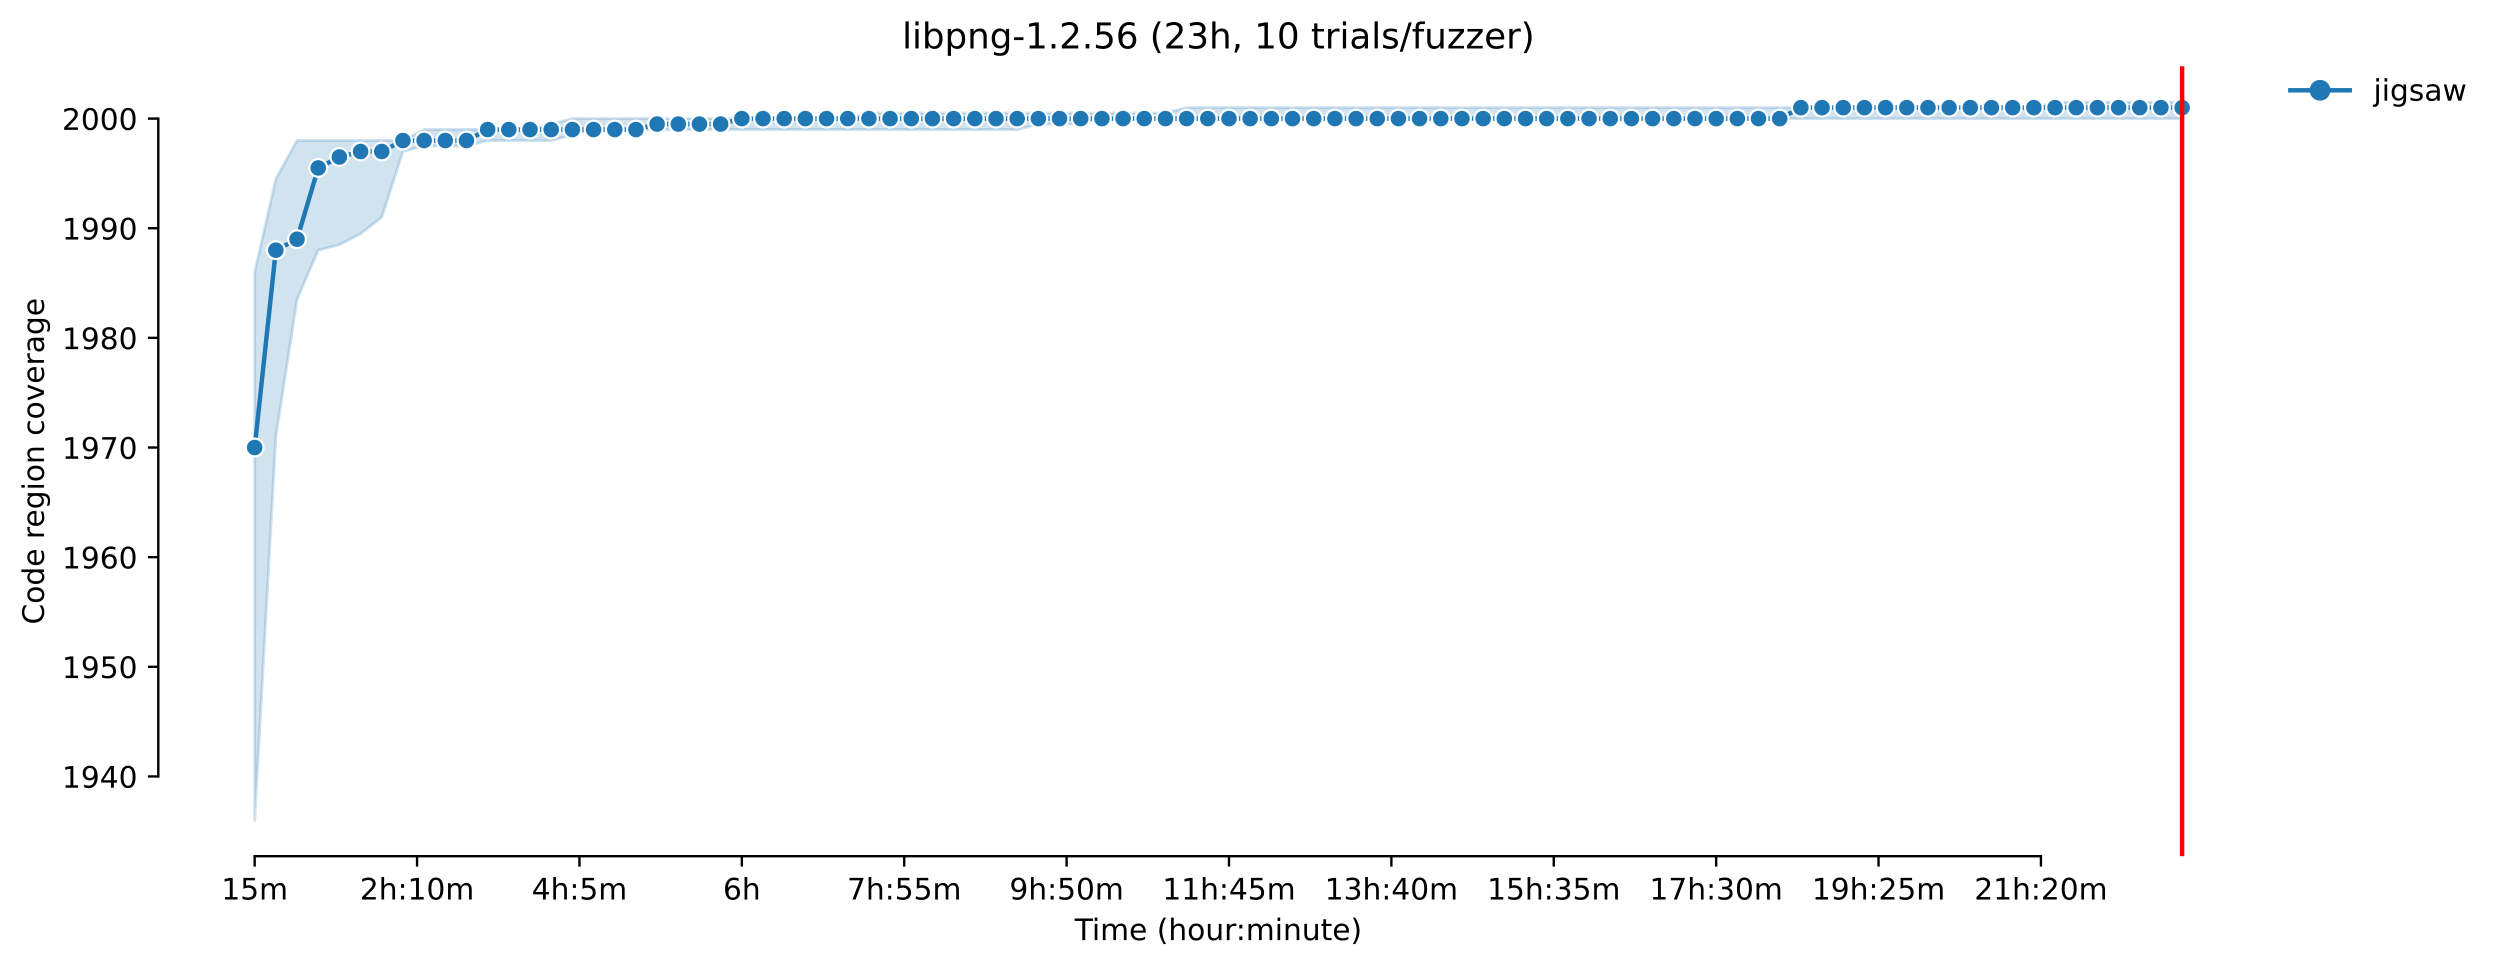 <?xml version="1.0" encoding="utf-8" standalone="no"?>
<!DOCTYPE svg PUBLIC "-//W3C//DTD SVG 1.1//EN"
  "http://www.w3.org/Graphics/SVG/1.1/DTD/svg11.dtd">
<!-- Created with matplotlib (https://matplotlib.org/) -->
<svg height="325.986pt" version="1.1" viewBox="0 0 842.188 325.986" width="842.188pt" xmlns="http://www.w3.org/2000/svg" xmlns:xlink="http://www.w3.org/1999/xlink">
 <defs>
  <style type="text/css">*{stroke-linecap:butt;stroke-linejoin:round;}</style>
 </defs>
 <g id="figure_1">
  <g id="patch_1">
   <path d="M 0 325.986 
L 842.188 325.986 
L 842.188 0 
L 0 0 
z
" style="fill:#ffffff;"/>
  </g>
  <g id="axes_1">
   <g id="patch_2">
    <path d="M 53.328 288.43 
L 767.568 288.43 
L 767.568 22.318 
L 53.328 22.318 
z
" style="fill:#ffffff;"/>
   </g>
   <g id="PolyCollection_1">
    <defs>
     <path d="M 85.794 -234.324 
L 85.794 -49.652 
L 92.929 -178.922 
L 100.064 -225.09 
L 107.199 -241.711 
L 114.335 -243.558 
L 121.47 -247.251 
L 128.605 -252.791 
L 135.74 -274.952 
L 142.876 -276.799 
L 150.011 -276.799 
L 157.146 -276.799 
L 164.281 -278.645 
L 171.417 -278.645 
L 178.552 -278.645 
L 185.687 -278.645 
L 192.823 -280.492 
L 199.958 -282.339 
L 207.093 -282.339 
L 214.228 -282.339 
L 221.364 -282.339 
L 228.499 -282.339 
L 235.634 -282.339 
L 242.769 -282.339 
L 249.905 -282.339 
L 257.04 -282.339 
L 264.175 -282.339 
L 271.31 -282.339 
L 278.446 -282.339 
L 285.581 -282.339 
L 292.716 -282.339 
L 299.852 -282.339 
L 306.987 -282.339 
L 314.122 -282.339 
L 321.257 -282.339 
L 328.393 -282.339 
L 335.528 -282.339 
L 342.663 -282.339 
L 349.798 -284.185 
L 356.934 -284.185 
L 364.069 -284.185 
L 371.204 -286.032 
L 378.339 -286.032 
L 385.475 -286.032 
L 392.61 -286.032 
L 399.745 -286.032 
L 406.88 -286.032 
L 414.016 -286.032 
L 421.151 -286.032 
L 428.286 -286.032 
L 435.422 -286.032 
L 442.557 -286.032 
L 449.692 -286.032 
L 456.827 -286.032 
L 463.963 -286.032 
L 471.098 -286.032 
L 478.233 -286.032 
L 485.368 -286.032 
L 492.504 -286.032 
L 499.639 -286.032 
L 506.774 -286.032 
L 513.909 -286.032 
L 521.045 -286.032 
L 528.18 -286.032 
L 535.315 -286.032 
L 542.451 -286.032 
L 549.586 -286.032 
L 556.721 -286.032 
L 563.856 -286.032 
L 570.992 -286.032 
L 578.127 -286.032 
L 585.262 -286.032 
L 592.397 -286.032 
L 599.533 -286.032 
L 606.668 -286.032 
L 613.803 -286.032 
L 620.938 -286.032 
L 628.074 -286.032 
L 635.209 -286.032 
L 642.344 -286.032 
L 649.479 -286.032 
L 656.615 -286.032 
L 663.75 -286.032 
L 670.885 -286.032 
L 678.021 -286.032 
L 685.156 -286.032 
L 692.291 -286.032 
L 699.426 -286.032 
L 706.562 -286.032 
L 713.697 -286.032 
L 720.832 -286.032 
L 727.967 -286.032 
L 735.103 -286.032 
L 735.103 -291.572 
L 735.103 -291.572 
L 727.967 -291.572 
L 720.832 -291.572 
L 713.697 -291.572 
L 706.562 -291.572 
L 699.426 -291.572 
L 692.291 -291.572 
L 685.156 -289.726 
L 678.021 -289.726 
L 670.885 -289.726 
L 663.75 -289.726 
L 656.615 -289.726 
L 649.479 -289.726 
L 642.344 -289.726 
L 635.209 -289.726 
L 628.074 -289.726 
L 620.938 -289.726 
L 613.803 -289.726 
L 606.668 -289.726 
L 599.533 -289.726 
L 592.397 -289.726 
L 585.262 -289.726 
L 578.127 -289.726 
L 570.992 -289.726 
L 563.856 -289.726 
L 556.721 -289.726 
L 549.586 -289.726 
L 542.451 -289.726 
L 535.315 -289.726 
L 528.18 -289.726 
L 521.045 -289.726 
L 513.909 -289.726 
L 506.774 -289.726 
L 499.639 -289.726 
L 492.504 -289.726 
L 485.368 -289.726 
L 478.233 -289.726 
L 471.098 -289.726 
L 463.963 -289.726 
L 456.827 -289.726 
L 449.692 -289.726 
L 442.557 -289.726 
L 435.422 -289.726 
L 428.286 -289.726 
L 421.151 -289.726 
L 414.016 -289.726 
L 406.88 -289.726 
L 399.745 -289.726 
L 392.61 -287.879 
L 385.475 -287.879 
L 378.339 -287.879 
L 371.204 -287.879 
L 364.069 -287.879 
L 356.934 -287.879 
L 349.798 -287.879 
L 342.663 -287.879 
L 335.528 -287.879 
L 328.393 -287.879 
L 321.257 -287.879 
L 314.122 -287.879 
L 306.987 -287.879 
L 299.852 -287.879 
L 292.716 -287.879 
L 285.581 -286.032 
L 278.446 -286.032 
L 271.31 -286.032 
L 264.175 -286.032 
L 257.04 -286.032 
L 249.905 -286.032 
L 242.769 -286.032 
L 235.634 -286.032 
L 228.499 -286.032 
L 221.364 -286.032 
L 214.228 -286.032 
L 207.093 -286.032 
L 199.958 -286.032 
L 192.823 -286.032 
L 185.687 -284.185 
L 178.552 -282.339 
L 171.417 -282.339 
L 164.281 -282.339 
L 157.146 -282.339 
L 150.011 -282.339 
L 142.876 -282.339 
L 135.74 -278.645 
L 128.605 -278.645 
L 121.47 -278.645 
L 114.335 -278.645 
L 107.199 -278.645 
L 100.064 -278.645 
L 92.929 -265.718 
L 85.794 -234.324 
z
" id="m8b7cb718db" style="stroke:#1f77b4;stroke-opacity:0.2;"/>
    </defs>
    <g clip-path="url(#pbbdcd85fae)">
     <use style="fill:#1f77b4;fill-opacity:0.2;stroke:#1f77b4;stroke-opacity:0.2;" x="0" xlink:href="#m8b7cb718db" y="325.986"/>
    </g>
   </g>
   <g id="matplotlib.axis_1">
    <g id="xtick_1">
     <g id="line2d_1">
      <defs>
       <path d="M 0 0 
L 0 3.5 
" id="mac176705e1" style="stroke:#000000;stroke-width:0.8;"/>
      </defs>
      <g>
       <use style="stroke:#000000;stroke-width:0.8;" x="85.794" xlink:href="#mac176705e1" y="288.43"/>
      </g>
     </g>
     <g id="text_1">
      <!-- 15m -->
      <g transform="translate(74.561 303.029)scale(0.1 -0.1)">
       <defs>
        <path d="M 12.406 8.297 
L 28.516 8.297 
L 28.516 63.922 
L 10.984 60.406 
L 10.984 69.391 
L 28.422 72.906 
L 38.281 72.906 
L 38.281 8.297 
L 54.391 8.297 
L 54.391 0 
L 12.406 0 
z
" id="DejaVuSans-49"/>
        <path d="M 10.797 72.906 
L 49.516 72.906 
L 49.516 64.594 
L 19.828 64.594 
L 19.828 46.734 
Q 21.969 47.469 24.109 47.828 
Q 26.266 48.188 28.422 48.188 
Q 40.625 48.188 47.75 41.5 
Q 54.891 34.812 54.891 23.391 
Q 54.891 11.625 47.562 5.094 
Q 40.234 -1.422 26.906 -1.422 
Q 22.312 -1.422 17.547 -0.641 
Q 12.797 0.141 7.719 1.703 
L 7.719 11.625 
Q 12.109 9.234 16.797 8.062 
Q 21.484 6.891 26.703 6.891 
Q 35.156 6.891 40.078 11.328 
Q 45.016 15.766 45.016 23.391 
Q 45.016 31 40.078 35.438 
Q 35.156 39.891 26.703 39.891 
Q 22.75 39.891 18.812 39.016 
Q 14.891 38.141 10.797 36.281 
z
" id="DejaVuSans-53"/>
        <path d="M 52 44.188 
Q 55.375 50.25 60.062 53.125 
Q 64.75 56 71.094 56 
Q 79.641 56 84.281 50.016 
Q 88.922 44.047 88.922 33.016 
L 88.922 0 
L 79.891 0 
L 79.891 32.719 
Q 79.891 40.578 77.094 44.375 
Q 74.312 48.188 68.609 48.188 
Q 61.625 48.188 57.562 43.547 
Q 53.516 38.922 53.516 30.906 
L 53.516 0 
L 44.484 0 
L 44.484 32.719 
Q 44.484 40.625 41.703 44.406 
Q 38.922 48.188 33.109 48.188 
Q 26.219 48.188 22.156 43.531 
Q 18.109 38.875 18.109 30.906 
L 18.109 0 
L 9.078 0 
L 9.078 54.688 
L 18.109 54.688 
L 18.109 46.188 
Q 21.188 51.219 25.484 53.609 
Q 29.781 56 35.688 56 
Q 41.656 56 45.828 52.969 
Q 50 49.953 52 44.188 
z
" id="DejaVuSans-109"/>
       </defs>
       <use xlink:href="#DejaVuSans-49"/>
       <use x="63.623" xlink:href="#DejaVuSans-53"/>
       <use x="127.246" xlink:href="#DejaVuSans-109"/>
      </g>
     </g>
    </g>
    <g id="xtick_2">
     <g id="line2d_2">
      <g>
       <use style="stroke:#000000;stroke-width:0.8;" x="140.497" xlink:href="#mac176705e1" y="288.43"/>
      </g>
     </g>
     <g id="text_2">
      <!-- 2h:10m -->
      <g transform="translate(121.23 303.029)scale(0.1 -0.1)">
       <defs>
        <path d="M 19.188 8.297 
L 53.609 8.297 
L 53.609 0 
L 7.328 0 
L 7.328 8.297 
Q 12.938 14.109 22.625 23.891 
Q 32.328 33.688 34.812 36.531 
Q 39.547 41.844 41.422 45.531 
Q 43.312 49.219 43.312 52.781 
Q 43.312 58.594 39.234 62.25 
Q 35.156 65.922 28.609 65.922 
Q 23.969 65.922 18.812 64.312 
Q 13.672 62.703 7.812 59.422 
L 7.812 69.391 
Q 13.766 71.781 18.938 73 
Q 24.125 74.219 28.422 74.219 
Q 39.75 74.219 46.484 68.547 
Q 53.219 62.891 53.219 53.422 
Q 53.219 48.922 51.531 44.891 
Q 49.859 40.875 45.406 35.406 
Q 44.188 33.984 37.641 27.219 
Q 31.109 20.453 19.188 8.297 
z
" id="DejaVuSans-50"/>
        <path d="M 54.891 33.016 
L 54.891 0 
L 45.906 0 
L 45.906 32.719 
Q 45.906 40.484 42.875 44.328 
Q 39.844 48.188 33.797 48.188 
Q 26.516 48.188 22.312 43.547 
Q 18.109 38.922 18.109 30.906 
L 18.109 0 
L 9.078 0 
L 9.078 75.984 
L 18.109 75.984 
L 18.109 46.188 
Q 21.344 51.125 25.703 53.562 
Q 30.078 56 35.797 56 
Q 45.219 56 50.047 50.172 
Q 54.891 44.344 54.891 33.016 
z
" id="DejaVuSans-104"/>
        <path d="M 11.719 12.406 
L 22.016 12.406 
L 22.016 0 
L 11.719 0 
z
M 11.719 51.703 
L 22.016 51.703 
L 22.016 39.312 
L 11.719 39.312 
z
" id="DejaVuSans-58"/>
        <path d="M 31.781 66.406 
Q 24.172 66.406 20.328 58.906 
Q 16.5 51.422 16.5 36.375 
Q 16.5 21.391 20.328 13.891 
Q 24.172 6.391 31.781 6.391 
Q 39.453 6.391 43.281 13.891 
Q 47.125 21.391 47.125 36.375 
Q 47.125 51.422 43.281 58.906 
Q 39.453 66.406 31.781 66.406 
z
M 31.781 74.219 
Q 44.047 74.219 50.516 64.516 
Q 56.984 54.828 56.984 36.375 
Q 56.984 17.969 50.516 8.266 
Q 44.047 -1.422 31.781 -1.422 
Q 19.531 -1.422 13.062 8.266 
Q 6.594 17.969 6.594 36.375 
Q 6.594 54.828 13.062 64.516 
Q 19.531 74.219 31.781 74.219 
z
" id="DejaVuSans-48"/>
       </defs>
       <use xlink:href="#DejaVuSans-50"/>
       <use x="63.623" xlink:href="#DejaVuSans-104"/>
       <use x="127.002" xlink:href="#DejaVuSans-58"/>
       <use x="160.693" xlink:href="#DejaVuSans-49"/>
       <use x="224.316" xlink:href="#DejaVuSans-48"/>
       <use x="287.939" xlink:href="#DejaVuSans-109"/>
      </g>
     </g>
    </g>
    <g id="xtick_3">
     <g id="line2d_3">
      <g>
       <use style="stroke:#000000;stroke-width:0.8;" x="195.201" xlink:href="#mac176705e1" y="288.43"/>
      </g>
     </g>
     <g id="text_3">
      <!-- 4h:5m -->
      <g transform="translate(179.115 303.029)scale(0.1 -0.1)">
       <defs>
        <path d="M 37.797 64.312 
L 12.891 25.391 
L 37.797 25.391 
z
M 35.203 72.906 
L 47.609 72.906 
L 47.609 25.391 
L 58.016 25.391 
L 58.016 17.188 
L 47.609 17.188 
L 47.609 0 
L 37.797 0 
L 37.797 17.188 
L 4.891 17.188 
L 4.891 26.703 
z
" id="DejaVuSans-52"/>
       </defs>
       <use xlink:href="#DejaVuSans-52"/>
       <use x="63.623" xlink:href="#DejaVuSans-104"/>
       <use x="127.002" xlink:href="#DejaVuSans-58"/>
       <use x="160.693" xlink:href="#DejaVuSans-53"/>
       <use x="224.316" xlink:href="#DejaVuSans-109"/>
      </g>
     </g>
    </g>
    <g id="xtick_4">
     <g id="line2d_4">
      <g>
       <use style="stroke:#000000;stroke-width:0.8;" x="249.905" xlink:href="#mac176705e1" y="288.43"/>
      </g>
     </g>
     <g id="text_4">
      <!-- 6h -->
      <g transform="translate(243.555 303.029)scale(0.1 -0.1)">
       <defs>
        <path d="M 33.016 40.375 
Q 26.375 40.375 22.484 35.828 
Q 18.609 31.297 18.609 23.391 
Q 18.609 15.531 22.484 10.953 
Q 26.375 6.391 33.016 6.391 
Q 39.656 6.391 43.531 10.953 
Q 47.406 15.531 47.406 23.391 
Q 47.406 31.297 43.531 35.828 
Q 39.656 40.375 33.016 40.375 
z
M 52.594 71.297 
L 52.594 62.312 
Q 48.875 64.062 45.094 64.984 
Q 41.312 65.922 37.594 65.922 
Q 27.828 65.922 22.672 59.328 
Q 17.531 52.734 16.797 39.406 
Q 19.672 43.656 24.016 45.922 
Q 28.375 48.188 33.594 48.188 
Q 44.578 48.188 50.953 41.516 
Q 57.328 34.859 57.328 23.391 
Q 57.328 12.156 50.688 5.359 
Q 44.047 -1.422 33.016 -1.422 
Q 20.359 -1.422 13.672 8.266 
Q 6.984 17.969 6.984 36.375 
Q 6.984 53.656 15.188 63.938 
Q 23.391 74.219 37.203 74.219 
Q 40.922 74.219 44.703 73.484 
Q 48.484 72.75 52.594 71.297 
z
" id="DejaVuSans-54"/>
       </defs>
       <use xlink:href="#DejaVuSans-54"/>
       <use x="63.623" xlink:href="#DejaVuSans-104"/>
      </g>
     </g>
    </g>
    <g id="xtick_5">
     <g id="line2d_5">
      <g>
       <use style="stroke:#000000;stroke-width:0.8;" x="304.608" xlink:href="#mac176705e1" y="288.43"/>
      </g>
     </g>
     <g id="text_5">
      <!-- 7h:55m -->
      <g transform="translate(285.341 303.029)scale(0.1 -0.1)">
       <defs>
        <path d="M 8.203 72.906 
L 55.078 72.906 
L 55.078 68.703 
L 28.609 0 
L 18.312 0 
L 43.219 64.594 
L 8.203 64.594 
z
" id="DejaVuSans-55"/>
       </defs>
       <use xlink:href="#DejaVuSans-55"/>
       <use x="63.623" xlink:href="#DejaVuSans-104"/>
       <use x="127.002" xlink:href="#DejaVuSans-58"/>
       <use x="160.693" xlink:href="#DejaVuSans-53"/>
       <use x="224.316" xlink:href="#DejaVuSans-53"/>
       <use x="287.939" xlink:href="#DejaVuSans-109"/>
      </g>
     </g>
    </g>
    <g id="xtick_6">
     <g id="line2d_6">
      <g>
       <use style="stroke:#000000;stroke-width:0.8;" x="359.312" xlink:href="#mac176705e1" y="288.43"/>
      </g>
     </g>
     <g id="text_6">
      <!-- 9h:50m -->
      <g transform="translate(340.045 303.029)scale(0.1 -0.1)">
       <defs>
        <path d="M 10.984 1.516 
L 10.984 10.5 
Q 14.703 8.734 18.5 7.812 
Q 22.312 6.891 25.984 6.891 
Q 35.75 6.891 40.891 13.453 
Q 46.047 20.016 46.781 33.406 
Q 43.953 29.203 39.594 26.953 
Q 35.25 24.703 29.984 24.703 
Q 19.047 24.703 12.672 31.312 
Q 6.297 37.938 6.297 49.422 
Q 6.297 60.641 12.938 67.422 
Q 19.578 74.219 30.609 74.219 
Q 43.266 74.219 49.922 64.516 
Q 56.594 54.828 56.594 36.375 
Q 56.594 19.141 48.406 8.859 
Q 40.234 -1.422 26.422 -1.422 
Q 22.703 -1.422 18.891 -0.688 
Q 15.094 0.047 10.984 1.516 
z
M 30.609 32.422 
Q 37.25 32.422 41.125 36.953 
Q 45.016 41.5 45.016 49.422 
Q 45.016 57.281 41.125 61.844 
Q 37.25 66.406 30.609 66.406 
Q 23.969 66.406 20.094 61.844 
Q 16.219 57.281 16.219 49.422 
Q 16.219 41.5 20.094 36.953 
Q 23.969 32.422 30.609 32.422 
z
" id="DejaVuSans-57"/>
       </defs>
       <use xlink:href="#DejaVuSans-57"/>
       <use x="63.623" xlink:href="#DejaVuSans-104"/>
       <use x="127.002" xlink:href="#DejaVuSans-58"/>
       <use x="160.693" xlink:href="#DejaVuSans-53"/>
       <use x="224.316" xlink:href="#DejaVuSans-48"/>
       <use x="287.939" xlink:href="#DejaVuSans-109"/>
      </g>
     </g>
    </g>
    <g id="xtick_7">
     <g id="line2d_7">
      <g>
       <use style="stroke:#000000;stroke-width:0.8;" x="414.016" xlink:href="#mac176705e1" y="288.43"/>
      </g>
     </g>
     <g id="text_7">
      <!-- 11h:45m -->
      <g transform="translate(391.567 303.029)scale(0.1 -0.1)">
       <use xlink:href="#DejaVuSans-49"/>
       <use x="63.623" xlink:href="#DejaVuSans-49"/>
       <use x="127.246" xlink:href="#DejaVuSans-104"/>
       <use x="190.625" xlink:href="#DejaVuSans-58"/>
       <use x="224.316" xlink:href="#DejaVuSans-52"/>
       <use x="287.939" xlink:href="#DejaVuSans-53"/>
       <use x="351.562" xlink:href="#DejaVuSans-109"/>
      </g>
     </g>
    </g>
    <g id="xtick_8">
     <g id="line2d_8">
      <g>
       <use style="stroke:#000000;stroke-width:0.8;" x="468.719" xlink:href="#mac176705e1" y="288.43"/>
      </g>
     </g>
     <g id="text_8">
      <!-- 13h:40m -->
      <g transform="translate(446.271 303.029)scale(0.1 -0.1)">
       <defs>
        <path d="M 40.578 39.312 
Q 47.656 37.797 51.625 33 
Q 55.609 28.219 55.609 21.188 
Q 55.609 10.406 48.188 4.484 
Q 40.766 -1.422 27.094 -1.422 
Q 22.516 -1.422 17.656 -0.516 
Q 12.797 0.391 7.625 2.203 
L 7.625 11.719 
Q 11.719 9.328 16.594 8.109 
Q 21.484 6.891 26.812 6.891 
Q 36.078 6.891 40.938 10.547 
Q 45.797 14.203 45.797 21.188 
Q 45.797 27.641 41.281 31.266 
Q 36.766 34.906 28.719 34.906 
L 20.219 34.906 
L 20.219 43.016 
L 29.109 43.016 
Q 36.375 43.016 40.234 45.922 
Q 44.094 48.828 44.094 54.297 
Q 44.094 59.906 40.109 62.906 
Q 36.141 65.922 28.719 65.922 
Q 24.656 65.922 20.016 65.031 
Q 15.375 64.156 9.812 62.312 
L 9.812 71.094 
Q 15.438 72.656 20.344 73.438 
Q 25.25 74.219 29.594 74.219 
Q 40.828 74.219 47.359 69.109 
Q 53.906 64.016 53.906 55.328 
Q 53.906 49.266 50.438 45.094 
Q 46.969 40.922 40.578 39.312 
z
" id="DejaVuSans-51"/>
       </defs>
       <use xlink:href="#DejaVuSans-49"/>
       <use x="63.623" xlink:href="#DejaVuSans-51"/>
       <use x="127.246" xlink:href="#DejaVuSans-104"/>
       <use x="190.625" xlink:href="#DejaVuSans-58"/>
       <use x="224.316" xlink:href="#DejaVuSans-52"/>
       <use x="287.939" xlink:href="#DejaVuSans-48"/>
       <use x="351.562" xlink:href="#DejaVuSans-109"/>
      </g>
     </g>
    </g>
    <g id="xtick_9">
     <g id="line2d_9">
      <g>
       <use style="stroke:#000000;stroke-width:0.8;" x="523.423" xlink:href="#mac176705e1" y="288.43"/>
      </g>
     </g>
     <g id="text_9">
      <!-- 15h:35m -->
      <g transform="translate(500.975 303.029)scale(0.1 -0.1)">
       <use xlink:href="#DejaVuSans-49"/>
       <use x="63.623" xlink:href="#DejaVuSans-53"/>
       <use x="127.246" xlink:href="#DejaVuSans-104"/>
       <use x="190.625" xlink:href="#DejaVuSans-58"/>
       <use x="224.316" xlink:href="#DejaVuSans-51"/>
       <use x="287.939" xlink:href="#DejaVuSans-53"/>
       <use x="351.562" xlink:href="#DejaVuSans-109"/>
      </g>
     </g>
    </g>
    <g id="xtick_10">
     <g id="line2d_10">
      <g>
       <use style="stroke:#000000;stroke-width:0.8;" x="578.127" xlink:href="#mac176705e1" y="288.43"/>
      </g>
     </g>
     <g id="text_10">
      <!-- 17h:30m -->
      <g transform="translate(555.678 303.029)scale(0.1 -0.1)">
       <use xlink:href="#DejaVuSans-49"/>
       <use x="63.623" xlink:href="#DejaVuSans-55"/>
       <use x="127.246" xlink:href="#DejaVuSans-104"/>
       <use x="190.625" xlink:href="#DejaVuSans-58"/>
       <use x="224.316" xlink:href="#DejaVuSans-51"/>
       <use x="287.939" xlink:href="#DejaVuSans-48"/>
       <use x="351.562" xlink:href="#DejaVuSans-109"/>
      </g>
     </g>
    </g>
    <g id="xtick_11">
     <g id="line2d_11">
      <g>
       <use style="stroke:#000000;stroke-width:0.8;" x="632.831" xlink:href="#mac176705e1" y="288.43"/>
      </g>
     </g>
     <g id="text_11">
      <!-- 19h:25m -->
      <g transform="translate(610.382 303.029)scale(0.1 -0.1)">
       <use xlink:href="#DejaVuSans-49"/>
       <use x="63.623" xlink:href="#DejaVuSans-57"/>
       <use x="127.246" xlink:href="#DejaVuSans-104"/>
       <use x="190.625" xlink:href="#DejaVuSans-58"/>
       <use x="224.316" xlink:href="#DejaVuSans-50"/>
       <use x="287.939" xlink:href="#DejaVuSans-53"/>
       <use x="351.562" xlink:href="#DejaVuSans-109"/>
      </g>
     </g>
    </g>
    <g id="xtick_12">
     <g id="line2d_12">
      <g>
       <use style="stroke:#000000;stroke-width:0.8;" x="687.534" xlink:href="#mac176705e1" y="288.43"/>
      </g>
     </g>
     <g id="text_12">
      <!-- 21h:20m -->
      <g transform="translate(665.086 303.029)scale(0.1 -0.1)">
       <use xlink:href="#DejaVuSans-50"/>
       <use x="63.623" xlink:href="#DejaVuSans-49"/>
       <use x="127.246" xlink:href="#DejaVuSans-104"/>
       <use x="190.625" xlink:href="#DejaVuSans-58"/>
       <use x="224.316" xlink:href="#DejaVuSans-50"/>
       <use x="287.939" xlink:href="#DejaVuSans-48"/>
       <use x="351.562" xlink:href="#DejaVuSans-109"/>
      </g>
     </g>
    </g>
    <g id="text_13">
     <!-- Time (hour:minute) -->
     <g transform="translate(362.041 316.707)scale(0.1 -0.1)">
      <defs>
       <path d="M -0.297 72.906 
L 61.375 72.906 
L 61.375 64.594 
L 35.5 64.594 
L 35.5 0 
L 25.594 0 
L 25.594 64.594 
L -0.297 64.594 
z
" id="DejaVuSans-84"/>
       <path d="M 9.422 54.688 
L 18.406 54.688 
L 18.406 0 
L 9.422 0 
z
M 9.422 75.984 
L 18.406 75.984 
L 18.406 64.594 
L 9.422 64.594 
z
" id="DejaVuSans-105"/>
       <path d="M 56.203 29.594 
L 56.203 25.203 
L 14.891 25.203 
Q 15.484 15.922 20.484 11.062 
Q 25.484 6.203 34.422 6.203 
Q 39.594 6.203 44.453 7.469 
Q 49.312 8.734 54.109 11.281 
L 54.109 2.781 
Q 49.266 0.734 44.188 -0.344 
Q 39.109 -1.422 33.891 -1.422 
Q 20.797 -1.422 13.156 6.188 
Q 5.516 13.812 5.516 26.812 
Q 5.516 40.234 12.766 48.109 
Q 20.016 56 32.328 56 
Q 43.359 56 49.781 48.891 
Q 56.203 41.797 56.203 29.594 
z
M 47.219 32.234 
Q 47.125 39.594 43.094 43.984 
Q 39.062 48.391 32.422 48.391 
Q 24.906 48.391 20.391 44.141 
Q 15.875 39.891 15.188 32.172 
z
" id="DejaVuSans-101"/>
       <path id="DejaVuSans-32"/>
       <path d="M 31 75.875 
Q 24.469 64.656 21.281 53.656 
Q 18.109 42.672 18.109 31.391 
Q 18.109 20.125 21.312 9.062 
Q 24.516 -2 31 -13.188 
L 23.188 -13.188 
Q 15.875 -1.703 12.234 9.375 
Q 8.594 20.453 8.594 31.391 
Q 8.594 42.281 12.203 53.312 
Q 15.828 64.359 23.188 75.875 
z
" id="DejaVuSans-40"/>
       <path d="M 30.609 48.391 
Q 23.391 48.391 19.188 42.75 
Q 14.984 37.109 14.984 27.297 
Q 14.984 17.484 19.156 11.844 
Q 23.344 6.203 30.609 6.203 
Q 37.797 6.203 41.984 11.859 
Q 46.188 17.531 46.188 27.297 
Q 46.188 37.016 41.984 42.703 
Q 37.797 48.391 30.609 48.391 
z
M 30.609 56 
Q 42.328 56 49.016 48.375 
Q 55.719 40.766 55.719 27.297 
Q 55.719 13.875 49.016 6.219 
Q 42.328 -1.422 30.609 -1.422 
Q 18.844 -1.422 12.172 6.219 
Q 5.516 13.875 5.516 27.297 
Q 5.516 40.766 12.172 48.375 
Q 18.844 56 30.609 56 
z
" id="DejaVuSans-111"/>
       <path d="M 8.5 21.578 
L 8.5 54.688 
L 17.484 54.688 
L 17.484 21.922 
Q 17.484 14.156 20.5 10.266 
Q 23.531 6.391 29.594 6.391 
Q 36.859 6.391 41.078 11.031 
Q 45.312 15.672 45.312 23.688 
L 45.312 54.688 
L 54.297 54.688 
L 54.297 0 
L 45.312 0 
L 45.312 8.406 
Q 42.047 3.422 37.719 1 
Q 33.406 -1.422 27.688 -1.422 
Q 18.266 -1.422 13.375 4.438 
Q 8.5 10.297 8.5 21.578 
z
M 31.109 56 
z
" id="DejaVuSans-117"/>
       <path d="M 41.109 46.297 
Q 39.594 47.172 37.812 47.578 
Q 36.031 48 33.891 48 
Q 26.266 48 22.188 43.047 
Q 18.109 38.094 18.109 28.812 
L 18.109 0 
L 9.078 0 
L 9.078 54.688 
L 18.109 54.688 
L 18.109 46.188 
Q 20.953 51.172 25.484 53.578 
Q 30.031 56 36.531 56 
Q 37.453 56 38.578 55.875 
Q 39.703 55.766 41.062 55.516 
z
" id="DejaVuSans-114"/>
       <path d="M 54.891 33.016 
L 54.891 0 
L 45.906 0 
L 45.906 32.719 
Q 45.906 40.484 42.875 44.328 
Q 39.844 48.188 33.797 48.188 
Q 26.516 48.188 22.312 43.547 
Q 18.109 38.922 18.109 30.906 
L 18.109 0 
L 9.078 0 
L 9.078 54.688 
L 18.109 54.688 
L 18.109 46.188 
Q 21.344 51.125 25.703 53.562 
Q 30.078 56 35.797 56 
Q 45.219 56 50.047 50.172 
Q 54.891 44.344 54.891 33.016 
z
" id="DejaVuSans-110"/>
       <path d="M 18.312 70.219 
L 18.312 54.688 
L 36.812 54.688 
L 36.812 47.703 
L 18.312 47.703 
L 18.312 18.016 
Q 18.312 11.328 20.141 9.422 
Q 21.969 7.516 27.594 7.516 
L 36.812 7.516 
L 36.812 0 
L 27.594 0 
Q 17.188 0 13.234 3.875 
Q 9.281 7.766 9.281 18.016 
L 9.281 47.703 
L 2.688 47.703 
L 2.688 54.688 
L 9.281 54.688 
L 9.281 70.219 
z
" id="DejaVuSans-116"/>
       <path d="M 8.016 75.875 
L 15.828 75.875 
Q 23.141 64.359 26.781 53.312 
Q 30.422 42.281 30.422 31.391 
Q 30.422 20.453 26.781 9.375 
Q 23.141 -1.703 15.828 -13.188 
L 8.016 -13.188 
Q 14.5 -2 17.703 9.062 
Q 20.906 20.125 20.906 31.391 
Q 20.906 42.672 17.703 53.656 
Q 14.5 64.656 8.016 75.875 
z
" id="DejaVuSans-41"/>
      </defs>
      <use xlink:href="#DejaVuSans-84"/>
      <use x="57.959" xlink:href="#DejaVuSans-105"/>
      <use x="85.742" xlink:href="#DejaVuSans-109"/>
      <use x="183.154" xlink:href="#DejaVuSans-101"/>
      <use x="244.678" xlink:href="#DejaVuSans-32"/>
      <use x="276.465" xlink:href="#DejaVuSans-40"/>
      <use x="315.479" xlink:href="#DejaVuSans-104"/>
      <use x="378.857" xlink:href="#DejaVuSans-111"/>
      <use x="440.039" xlink:href="#DejaVuSans-117"/>
      <use x="503.418" xlink:href="#DejaVuSans-114"/>
      <use x="542.781" xlink:href="#DejaVuSans-58"/>
      <use x="576.473" xlink:href="#DejaVuSans-109"/>
      <use x="673.885" xlink:href="#DejaVuSans-105"/>
      <use x="701.668" xlink:href="#DejaVuSans-110"/>
      <use x="765.047" xlink:href="#DejaVuSans-117"/>
      <use x="828.426" xlink:href="#DejaVuSans-116"/>
      <use x="867.635" xlink:href="#DejaVuSans-101"/>
      <use x="929.158" xlink:href="#DejaVuSans-41"/>
     </g>
    </g>
   </g>
   <g id="matplotlib.axis_2">
    <g id="ytick_1">
     <g id="line2d_13">
      <defs>
       <path d="M 0 0 
L -3.5 0 
" id="m61275ee107" style="stroke:#000000;stroke-width:0.8;"/>
      </defs>
      <g>
       <use style="stroke:#000000;stroke-width:0.8;" x="53.328" xlink:href="#m61275ee107" y="261.56"/>
      </g>
     </g>
     <g id="text_14">
      <!-- 1940 -->
      <g transform="translate(20.878 265.36)scale(0.1 -0.1)">
       <use xlink:href="#DejaVuSans-49"/>
       <use x="63.623" xlink:href="#DejaVuSans-57"/>
       <use x="127.246" xlink:href="#DejaVuSans-52"/>
       <use x="190.869" xlink:href="#DejaVuSans-48"/>
      </g>
     </g>
    </g>
    <g id="ytick_2">
     <g id="line2d_14">
      <g>
       <use style="stroke:#000000;stroke-width:0.8;" x="53.328" xlink:href="#m61275ee107" y="224.626"/>
      </g>
     </g>
     <g id="text_15">
      <!-- 1950 -->
      <g transform="translate(20.878 228.425)scale(0.1 -0.1)">
       <use xlink:href="#DejaVuSans-49"/>
       <use x="63.623" xlink:href="#DejaVuSans-57"/>
       <use x="127.246" xlink:href="#DejaVuSans-53"/>
       <use x="190.869" xlink:href="#DejaVuSans-48"/>
      </g>
     </g>
    </g>
    <g id="ytick_3">
     <g id="line2d_15">
      <g>
       <use style="stroke:#000000;stroke-width:0.8;" x="53.328" xlink:href="#m61275ee107" y="187.692"/>
      </g>
     </g>
     <g id="text_16">
      <!-- 1960 -->
      <g transform="translate(20.878 191.491)scale(0.1 -0.1)">
       <use xlink:href="#DejaVuSans-49"/>
       <use x="63.623" xlink:href="#DejaVuSans-57"/>
       <use x="127.246" xlink:href="#DejaVuSans-54"/>
       <use x="190.869" xlink:href="#DejaVuSans-48"/>
      </g>
     </g>
    </g>
    <g id="ytick_4">
     <g id="line2d_16">
      <g>
       <use style="stroke:#000000;stroke-width:0.8;" x="53.328" xlink:href="#m61275ee107" y="150.757"/>
      </g>
     </g>
     <g id="text_17">
      <!-- 1970 -->
      <g transform="translate(20.878 154.557)scale(0.1 -0.1)">
       <use xlink:href="#DejaVuSans-49"/>
       <use x="63.623" xlink:href="#DejaVuSans-57"/>
       <use x="127.246" xlink:href="#DejaVuSans-55"/>
       <use x="190.869" xlink:href="#DejaVuSans-48"/>
      </g>
     </g>
    </g>
    <g id="ytick_5">
     <g id="line2d_17">
      <g>
       <use style="stroke:#000000;stroke-width:0.8;" x="53.328" xlink:href="#m61275ee107" y="113.823"/>
      </g>
     </g>
     <g id="text_18">
      <!-- 1980 -->
      <g transform="translate(20.878 117.622)scale(0.1 -0.1)">
       <defs>
        <path d="M 31.781 34.625 
Q 24.75 34.625 20.719 30.859 
Q 16.703 27.094 16.703 20.516 
Q 16.703 13.922 20.719 10.156 
Q 24.75 6.391 31.781 6.391 
Q 38.812 6.391 42.859 10.172 
Q 46.922 13.969 46.922 20.516 
Q 46.922 27.094 42.891 30.859 
Q 38.875 34.625 31.781 34.625 
z
M 21.922 38.812 
Q 15.578 40.375 12.031 44.719 
Q 8.5 49.078 8.5 55.328 
Q 8.5 64.062 14.719 69.141 
Q 20.953 74.219 31.781 74.219 
Q 42.672 74.219 48.875 69.141 
Q 55.078 64.062 55.078 55.328 
Q 55.078 49.078 51.531 44.719 
Q 48 40.375 41.703 38.812 
Q 48.828 37.156 52.797 32.312 
Q 56.781 27.484 56.781 20.516 
Q 56.781 9.906 50.312 4.234 
Q 43.844 -1.422 31.781 -1.422 
Q 19.734 -1.422 13.25 4.234 
Q 6.781 9.906 6.781 20.516 
Q 6.781 27.484 10.781 32.312 
Q 14.797 37.156 21.922 38.812 
z
M 18.312 54.391 
Q 18.312 48.734 21.844 45.562 
Q 25.391 42.391 31.781 42.391 
Q 38.141 42.391 41.719 45.562 
Q 45.312 48.734 45.312 54.391 
Q 45.312 60.062 41.719 63.234 
Q 38.141 66.406 31.781 66.406 
Q 25.391 66.406 21.844 63.234 
Q 18.312 60.062 18.312 54.391 
z
" id="DejaVuSans-56"/>
       </defs>
       <use xlink:href="#DejaVuSans-49"/>
       <use x="63.623" xlink:href="#DejaVuSans-57"/>
       <use x="127.246" xlink:href="#DejaVuSans-56"/>
       <use x="190.869" xlink:href="#DejaVuSans-48"/>
      </g>
     </g>
    </g>
    <g id="ytick_6">
     <g id="line2d_18">
      <g>
       <use style="stroke:#000000;stroke-width:0.8;" x="53.328" xlink:href="#m61275ee107" y="76.889"/>
      </g>
     </g>
     <g id="text_19">
      <!-- 1990 -->
      <g transform="translate(20.878 80.688)scale(0.1 -0.1)">
       <use xlink:href="#DejaVuSans-49"/>
       <use x="63.623" xlink:href="#DejaVuSans-57"/>
       <use x="127.246" xlink:href="#DejaVuSans-57"/>
       <use x="190.869" xlink:href="#DejaVuSans-48"/>
      </g>
     </g>
    </g>
    <g id="ytick_7">
     <g id="line2d_19">
      <g>
       <use style="stroke:#000000;stroke-width:0.8;" x="53.328" xlink:href="#m61275ee107" y="39.954"/>
      </g>
     </g>
     <g id="text_20">
      <!-- 2000 -->
      <g transform="translate(20.878 43.753)scale(0.1 -0.1)">
       <use xlink:href="#DejaVuSans-50"/>
       <use x="63.623" xlink:href="#DejaVuSans-48"/>
       <use x="127.246" xlink:href="#DejaVuSans-48"/>
       <use x="190.869" xlink:href="#DejaVuSans-48"/>
      </g>
     </g>
    </g>
    <g id="text_21">
     <!-- Code region coverage -->
     <g transform="translate(14.798 210.38)rotate(-90)scale(0.1 -0.1)">
      <defs>
       <path d="M 64.406 67.281 
L 64.406 56.891 
Q 59.422 61.531 53.781 63.812 
Q 48.141 66.109 41.797 66.109 
Q 29.297 66.109 22.656 58.469 
Q 16.016 50.828 16.016 36.375 
Q 16.016 21.969 22.656 14.328 
Q 29.297 6.688 41.797 6.688 
Q 48.141 6.688 53.781 8.984 
Q 59.422 11.281 64.406 15.922 
L 64.406 5.609 
Q 59.234 2.094 53.438 0.328 
Q 47.656 -1.422 41.219 -1.422 
Q 24.656 -1.422 15.125 8.703 
Q 5.609 18.844 5.609 36.375 
Q 5.609 53.953 15.125 64.078 
Q 24.656 74.219 41.219 74.219 
Q 47.75 74.219 53.531 72.484 
Q 59.328 70.75 64.406 67.281 
z
" id="DejaVuSans-67"/>
       <path d="M 45.406 46.391 
L 45.406 75.984 
L 54.391 75.984 
L 54.391 0 
L 45.406 0 
L 45.406 8.203 
Q 42.578 3.328 38.25 0.953 
Q 33.938 -1.422 27.875 -1.422 
Q 17.969 -1.422 11.734 6.484 
Q 5.516 14.406 5.516 27.297 
Q 5.516 40.188 11.734 48.094 
Q 17.969 56 27.875 56 
Q 33.938 56 38.25 53.625 
Q 42.578 51.266 45.406 46.391 
z
M 14.797 27.297 
Q 14.797 17.391 18.875 11.75 
Q 22.953 6.109 30.078 6.109 
Q 37.203 6.109 41.297 11.75 
Q 45.406 17.391 45.406 27.297 
Q 45.406 37.203 41.297 42.844 
Q 37.203 48.484 30.078 48.484 
Q 22.953 48.484 18.875 42.844 
Q 14.797 37.203 14.797 27.297 
z
" id="DejaVuSans-100"/>
       <path d="M 45.406 27.984 
Q 45.406 37.75 41.375 43.109 
Q 37.359 48.484 30.078 48.484 
Q 22.859 48.484 18.828 43.109 
Q 14.797 37.75 14.797 27.984 
Q 14.797 18.266 18.828 12.891 
Q 22.859 7.516 30.078 7.516 
Q 37.359 7.516 41.375 12.891 
Q 45.406 18.266 45.406 27.984 
z
M 54.391 6.781 
Q 54.391 -7.172 48.188 -13.984 
Q 42 -20.797 29.203 -20.797 
Q 24.469 -20.797 20.266 -20.094 
Q 16.062 -19.391 12.109 -17.922 
L 12.109 -9.188 
Q 16.062 -11.328 19.922 -12.344 
Q 23.781 -13.375 27.781 -13.375 
Q 36.625 -13.375 41.016 -8.766 
Q 45.406 -4.156 45.406 5.172 
L 45.406 9.625 
Q 42.625 4.781 38.281 2.391 
Q 33.938 0 27.875 0 
Q 17.828 0 11.672 7.656 
Q 5.516 15.328 5.516 27.984 
Q 5.516 40.672 11.672 48.328 
Q 17.828 56 27.875 56 
Q 33.938 56 38.281 53.609 
Q 42.625 51.219 45.406 46.391 
L 45.406 54.688 
L 54.391 54.688 
z
" id="DejaVuSans-103"/>
       <path d="M 48.781 52.594 
L 48.781 44.188 
Q 44.969 46.297 41.141 47.344 
Q 37.312 48.391 33.406 48.391 
Q 24.656 48.391 19.812 42.844 
Q 14.984 37.312 14.984 27.297 
Q 14.984 17.281 19.812 11.734 
Q 24.656 6.203 33.406 6.203 
Q 37.312 6.203 41.141 7.25 
Q 44.969 8.297 48.781 10.406 
L 48.781 2.094 
Q 45.016 0.344 40.984 -0.531 
Q 36.969 -1.422 32.422 -1.422 
Q 20.062 -1.422 12.781 6.344 
Q 5.516 14.109 5.516 27.297 
Q 5.516 40.672 12.859 48.328 
Q 20.219 56 33.016 56 
Q 37.156 56 41.109 55.141 
Q 45.062 54.297 48.781 52.594 
z
" id="DejaVuSans-99"/>
       <path d="M 2.984 54.688 
L 12.5 54.688 
L 29.594 8.797 
L 46.688 54.688 
L 56.203 54.688 
L 35.688 0 
L 23.484 0 
z
" id="DejaVuSans-118"/>
       <path d="M 34.281 27.484 
Q 23.391 27.484 19.188 25 
Q 14.984 22.516 14.984 16.5 
Q 14.984 11.719 18.141 8.906 
Q 21.297 6.109 26.703 6.109 
Q 34.188 6.109 38.703 11.406 
Q 43.219 16.703 43.219 25.484 
L 43.219 27.484 
z
M 52.203 31.203 
L 52.203 0 
L 43.219 0 
L 43.219 8.297 
Q 40.141 3.328 35.547 0.953 
Q 30.953 -1.422 24.312 -1.422 
Q 15.922 -1.422 10.953 3.297 
Q 6 8.016 6 15.922 
Q 6 25.141 12.172 29.828 
Q 18.359 34.516 30.609 34.516 
L 43.219 34.516 
L 43.219 35.406 
Q 43.219 41.609 39.141 45 
Q 35.062 48.391 27.688 48.391 
Q 23 48.391 18.547 47.266 
Q 14.109 46.141 10.016 43.891 
L 10.016 52.203 
Q 14.938 54.109 19.578 55.047 
Q 24.219 56 28.609 56 
Q 40.484 56 46.344 49.844 
Q 52.203 43.703 52.203 31.203 
z
" id="DejaVuSans-97"/>
      </defs>
      <use xlink:href="#DejaVuSans-67"/>
      <use x="69.824" xlink:href="#DejaVuSans-111"/>
      <use x="131.006" xlink:href="#DejaVuSans-100"/>
      <use x="194.482" xlink:href="#DejaVuSans-101"/>
      <use x="256.006" xlink:href="#DejaVuSans-32"/>
      <use x="287.793" xlink:href="#DejaVuSans-114"/>
      <use x="326.656" xlink:href="#DejaVuSans-101"/>
      <use x="388.18" xlink:href="#DejaVuSans-103"/>
      <use x="451.656" xlink:href="#DejaVuSans-105"/>
      <use x="479.439" xlink:href="#DejaVuSans-111"/>
      <use x="540.621" xlink:href="#DejaVuSans-110"/>
      <use x="604" xlink:href="#DejaVuSans-32"/>
      <use x="635.787" xlink:href="#DejaVuSans-99"/>
      <use x="690.768" xlink:href="#DejaVuSans-111"/>
      <use x="751.949" xlink:href="#DejaVuSans-118"/>
      <use x="811.129" xlink:href="#DejaVuSans-101"/>
      <use x="872.652" xlink:href="#DejaVuSans-114"/>
      <use x="913.766" xlink:href="#DejaVuSans-97"/>
      <use x="975.045" xlink:href="#DejaVuSans-103"/>
      <use x="1038.521" xlink:href="#DejaVuSans-101"/>
     </g>
    </g>
   </g>
   <g id="line2d_20">
    <path clip-path="url(#pbbdcd85fae)" d="M 85.794 150.757 
L 92.929 84.275 
L 100.064 80.582 
L 107.199 56.575 
L 114.335 52.881 
L 121.47 51.035 
L 128.605 51.035 
L 135.74 47.341 
L 142.876 47.341 
L 150.011 47.341 
L 157.146 47.341 
L 164.281 43.648 
L 171.417 43.648 
L 178.552 43.648 
L 185.687 43.648 
L 192.823 43.648 
L 199.958 43.648 
L 207.093 43.648 
L 214.228 43.648 
L 221.364 41.801 
L 228.499 41.801 
L 235.634 41.801 
L 242.769 41.801 
L 249.905 39.954 
L 257.04 39.954 
L 264.175 39.954 
L 271.31 39.954 
L 278.446 39.954 
L 285.581 39.954 
L 292.716 39.954 
L 299.852 39.954 
L 306.987 39.954 
L 314.122 39.954 
L 321.257 39.954 
L 328.393 39.954 
L 335.528 39.954 
L 342.663 39.954 
L 349.798 39.954 
L 356.934 39.954 
L 364.069 39.954 
L 371.204 39.954 
L 378.339 39.954 
L 385.475 39.954 
L 392.61 39.954 
L 399.745 39.954 
L 406.88 39.954 
L 414.016 39.954 
L 421.151 39.954 
L 428.286 39.954 
L 435.422 39.954 
L 442.557 39.954 
L 449.692 39.954 
L 456.827 39.954 
L 463.963 39.954 
L 471.098 39.954 
L 478.233 39.954 
L 485.368 39.954 
L 492.504 39.954 
L 499.639 39.954 
L 506.774 39.954 
L 513.909 39.954 
L 521.045 39.954 
L 528.18 39.954 
L 535.315 39.954 
L 542.451 39.954 
L 549.586 39.954 
L 556.721 39.954 
L 563.856 39.954 
L 570.992 39.954 
L 578.127 39.954 
L 585.262 39.954 
L 592.397 39.954 
L 599.533 39.954 
L 606.668 36.261 
L 613.803 36.261 
L 620.938 36.261 
L 628.074 36.261 
L 635.209 36.261 
L 642.344 36.261 
L 649.479 36.261 
L 656.615 36.261 
L 663.75 36.261 
L 670.885 36.261 
L 678.021 36.261 
L 685.156 36.261 
L 692.291 36.261 
L 699.426 36.261 
L 706.562 36.261 
L 713.697 36.261 
L 720.832 36.261 
L 727.967 36.261 
L 735.103 36.261 
" style="fill:none;stroke:#1f77b4;stroke-linecap:square;stroke-width:1.5;"/>
    <defs>
     <path d="M 0 3 
C 0.796 3 1.559 2.684 2.121 2.121 
C 2.684 1.559 3 0.796 3 0 
C 3 -0.796 2.684 -1.559 2.121 -2.121 
C 1.559 -2.684 0.796 -3 0 -3 
C -0.796 -3 -1.559 -2.684 -2.121 -2.121 
C -2.684 -1.559 -3 -0.796 -3 0 
C -3 0.796 -2.684 1.559 -2.121 2.121 
C -1.559 2.684 -0.796 3 0 3 
z
" id="m3c82f49fcf" style="stroke:#ffffff;stroke-width:0.75;"/>
    </defs>
    <g clip-path="url(#pbbdcd85fae)">
     <use style="fill:#1f77b4;stroke:#ffffff;stroke-width:0.75;" x="85.794" xlink:href="#m3c82f49fcf" y="150.757"/>
     <use style="fill:#1f77b4;stroke:#ffffff;stroke-width:0.75;" x="92.929" xlink:href="#m3c82f49fcf" y="84.275"/>
     <use style="fill:#1f77b4;stroke:#ffffff;stroke-width:0.75;" x="100.064" xlink:href="#m3c82f49fcf" y="80.582"/>
     <use style="fill:#1f77b4;stroke:#ffffff;stroke-width:0.75;" x="107.199" xlink:href="#m3c82f49fcf" y="56.575"/>
     <use style="fill:#1f77b4;stroke:#ffffff;stroke-width:0.75;" x="114.335" xlink:href="#m3c82f49fcf" y="52.881"/>
     <use style="fill:#1f77b4;stroke:#ffffff;stroke-width:0.75;" x="121.47" xlink:href="#m3c82f49fcf" y="51.035"/>
     <use style="fill:#1f77b4;stroke:#ffffff;stroke-width:0.75;" x="128.605" xlink:href="#m3c82f49fcf" y="51.035"/>
     <use style="fill:#1f77b4;stroke:#ffffff;stroke-width:0.75;" x="135.74" xlink:href="#m3c82f49fcf" y="47.341"/>
     <use style="fill:#1f77b4;stroke:#ffffff;stroke-width:0.75;" x="142.876" xlink:href="#m3c82f49fcf" y="47.341"/>
     <use style="fill:#1f77b4;stroke:#ffffff;stroke-width:0.75;" x="150.011" xlink:href="#m3c82f49fcf" y="47.341"/>
     <use style="fill:#1f77b4;stroke:#ffffff;stroke-width:0.75;" x="157.146" xlink:href="#m3c82f49fcf" y="47.341"/>
     <use style="fill:#1f77b4;stroke:#ffffff;stroke-width:0.75;" x="164.281" xlink:href="#m3c82f49fcf" y="43.648"/>
     <use style="fill:#1f77b4;stroke:#ffffff;stroke-width:0.75;" x="171.417" xlink:href="#m3c82f49fcf" y="43.648"/>
     <use style="fill:#1f77b4;stroke:#ffffff;stroke-width:0.75;" x="178.552" xlink:href="#m3c82f49fcf" y="43.648"/>
     <use style="fill:#1f77b4;stroke:#ffffff;stroke-width:0.75;" x="185.687" xlink:href="#m3c82f49fcf" y="43.648"/>
     <use style="fill:#1f77b4;stroke:#ffffff;stroke-width:0.75;" x="192.823" xlink:href="#m3c82f49fcf" y="43.648"/>
     <use style="fill:#1f77b4;stroke:#ffffff;stroke-width:0.75;" x="199.958" xlink:href="#m3c82f49fcf" y="43.648"/>
     <use style="fill:#1f77b4;stroke:#ffffff;stroke-width:0.75;" x="207.093" xlink:href="#m3c82f49fcf" y="43.648"/>
     <use style="fill:#1f77b4;stroke:#ffffff;stroke-width:0.75;" x="214.228" xlink:href="#m3c82f49fcf" y="43.648"/>
     <use style="fill:#1f77b4;stroke:#ffffff;stroke-width:0.75;" x="221.364" xlink:href="#m3c82f49fcf" y="41.801"/>
     <use style="fill:#1f77b4;stroke:#ffffff;stroke-width:0.75;" x="228.499" xlink:href="#m3c82f49fcf" y="41.801"/>
     <use style="fill:#1f77b4;stroke:#ffffff;stroke-width:0.75;" x="235.634" xlink:href="#m3c82f49fcf" y="41.801"/>
     <use style="fill:#1f77b4;stroke:#ffffff;stroke-width:0.75;" x="242.769" xlink:href="#m3c82f49fcf" y="41.801"/>
     <use style="fill:#1f77b4;stroke:#ffffff;stroke-width:0.75;" x="249.905" xlink:href="#m3c82f49fcf" y="39.954"/>
     <use style="fill:#1f77b4;stroke:#ffffff;stroke-width:0.75;" x="257.04" xlink:href="#m3c82f49fcf" y="39.954"/>
     <use style="fill:#1f77b4;stroke:#ffffff;stroke-width:0.75;" x="264.175" xlink:href="#m3c82f49fcf" y="39.954"/>
     <use style="fill:#1f77b4;stroke:#ffffff;stroke-width:0.75;" x="271.31" xlink:href="#m3c82f49fcf" y="39.954"/>
     <use style="fill:#1f77b4;stroke:#ffffff;stroke-width:0.75;" x="278.446" xlink:href="#m3c82f49fcf" y="39.954"/>
     <use style="fill:#1f77b4;stroke:#ffffff;stroke-width:0.75;" x="285.581" xlink:href="#m3c82f49fcf" y="39.954"/>
     <use style="fill:#1f77b4;stroke:#ffffff;stroke-width:0.75;" x="292.716" xlink:href="#m3c82f49fcf" y="39.954"/>
     <use style="fill:#1f77b4;stroke:#ffffff;stroke-width:0.75;" x="299.852" xlink:href="#m3c82f49fcf" y="39.954"/>
     <use style="fill:#1f77b4;stroke:#ffffff;stroke-width:0.75;" x="306.987" xlink:href="#m3c82f49fcf" y="39.954"/>
     <use style="fill:#1f77b4;stroke:#ffffff;stroke-width:0.75;" x="314.122" xlink:href="#m3c82f49fcf" y="39.954"/>
     <use style="fill:#1f77b4;stroke:#ffffff;stroke-width:0.75;" x="321.257" xlink:href="#m3c82f49fcf" y="39.954"/>
     <use style="fill:#1f77b4;stroke:#ffffff;stroke-width:0.75;" x="328.393" xlink:href="#m3c82f49fcf" y="39.954"/>
     <use style="fill:#1f77b4;stroke:#ffffff;stroke-width:0.75;" x="335.528" xlink:href="#m3c82f49fcf" y="39.954"/>
     <use style="fill:#1f77b4;stroke:#ffffff;stroke-width:0.75;" x="342.663" xlink:href="#m3c82f49fcf" y="39.954"/>
     <use style="fill:#1f77b4;stroke:#ffffff;stroke-width:0.75;" x="349.798" xlink:href="#m3c82f49fcf" y="39.954"/>
     <use style="fill:#1f77b4;stroke:#ffffff;stroke-width:0.75;" x="356.934" xlink:href="#m3c82f49fcf" y="39.954"/>
     <use style="fill:#1f77b4;stroke:#ffffff;stroke-width:0.75;" x="364.069" xlink:href="#m3c82f49fcf" y="39.954"/>
     <use style="fill:#1f77b4;stroke:#ffffff;stroke-width:0.75;" x="371.204" xlink:href="#m3c82f49fcf" y="39.954"/>
     <use style="fill:#1f77b4;stroke:#ffffff;stroke-width:0.75;" x="378.339" xlink:href="#m3c82f49fcf" y="39.954"/>
     <use style="fill:#1f77b4;stroke:#ffffff;stroke-width:0.75;" x="385.475" xlink:href="#m3c82f49fcf" y="39.954"/>
     <use style="fill:#1f77b4;stroke:#ffffff;stroke-width:0.75;" x="392.61" xlink:href="#m3c82f49fcf" y="39.954"/>
     <use style="fill:#1f77b4;stroke:#ffffff;stroke-width:0.75;" x="399.745" xlink:href="#m3c82f49fcf" y="39.954"/>
     <use style="fill:#1f77b4;stroke:#ffffff;stroke-width:0.75;" x="406.88" xlink:href="#m3c82f49fcf" y="39.954"/>
     <use style="fill:#1f77b4;stroke:#ffffff;stroke-width:0.75;" x="414.016" xlink:href="#m3c82f49fcf" y="39.954"/>
     <use style="fill:#1f77b4;stroke:#ffffff;stroke-width:0.75;" x="421.151" xlink:href="#m3c82f49fcf" y="39.954"/>
     <use style="fill:#1f77b4;stroke:#ffffff;stroke-width:0.75;" x="428.286" xlink:href="#m3c82f49fcf" y="39.954"/>
     <use style="fill:#1f77b4;stroke:#ffffff;stroke-width:0.75;" x="435.422" xlink:href="#m3c82f49fcf" y="39.954"/>
     <use style="fill:#1f77b4;stroke:#ffffff;stroke-width:0.75;" x="442.557" xlink:href="#m3c82f49fcf" y="39.954"/>
     <use style="fill:#1f77b4;stroke:#ffffff;stroke-width:0.75;" x="449.692" xlink:href="#m3c82f49fcf" y="39.954"/>
     <use style="fill:#1f77b4;stroke:#ffffff;stroke-width:0.75;" x="456.827" xlink:href="#m3c82f49fcf" y="39.954"/>
     <use style="fill:#1f77b4;stroke:#ffffff;stroke-width:0.75;" x="463.963" xlink:href="#m3c82f49fcf" y="39.954"/>
     <use style="fill:#1f77b4;stroke:#ffffff;stroke-width:0.75;" x="471.098" xlink:href="#m3c82f49fcf" y="39.954"/>
     <use style="fill:#1f77b4;stroke:#ffffff;stroke-width:0.75;" x="478.233" xlink:href="#m3c82f49fcf" y="39.954"/>
     <use style="fill:#1f77b4;stroke:#ffffff;stroke-width:0.75;" x="485.368" xlink:href="#m3c82f49fcf" y="39.954"/>
     <use style="fill:#1f77b4;stroke:#ffffff;stroke-width:0.75;" x="492.504" xlink:href="#m3c82f49fcf" y="39.954"/>
     <use style="fill:#1f77b4;stroke:#ffffff;stroke-width:0.75;" x="499.639" xlink:href="#m3c82f49fcf" y="39.954"/>
     <use style="fill:#1f77b4;stroke:#ffffff;stroke-width:0.75;" x="506.774" xlink:href="#m3c82f49fcf" y="39.954"/>
     <use style="fill:#1f77b4;stroke:#ffffff;stroke-width:0.75;" x="513.909" xlink:href="#m3c82f49fcf" y="39.954"/>
     <use style="fill:#1f77b4;stroke:#ffffff;stroke-width:0.75;" x="521.045" xlink:href="#m3c82f49fcf" y="39.954"/>
     <use style="fill:#1f77b4;stroke:#ffffff;stroke-width:0.75;" x="528.18" xlink:href="#m3c82f49fcf" y="39.954"/>
     <use style="fill:#1f77b4;stroke:#ffffff;stroke-width:0.75;" x="535.315" xlink:href="#m3c82f49fcf" y="39.954"/>
     <use style="fill:#1f77b4;stroke:#ffffff;stroke-width:0.75;" x="542.451" xlink:href="#m3c82f49fcf" y="39.954"/>
     <use style="fill:#1f77b4;stroke:#ffffff;stroke-width:0.75;" x="549.586" xlink:href="#m3c82f49fcf" y="39.954"/>
     <use style="fill:#1f77b4;stroke:#ffffff;stroke-width:0.75;" x="556.721" xlink:href="#m3c82f49fcf" y="39.954"/>
     <use style="fill:#1f77b4;stroke:#ffffff;stroke-width:0.75;" x="563.856" xlink:href="#m3c82f49fcf" y="39.954"/>
     <use style="fill:#1f77b4;stroke:#ffffff;stroke-width:0.75;" x="570.992" xlink:href="#m3c82f49fcf" y="39.954"/>
     <use style="fill:#1f77b4;stroke:#ffffff;stroke-width:0.75;" x="578.127" xlink:href="#m3c82f49fcf" y="39.954"/>
     <use style="fill:#1f77b4;stroke:#ffffff;stroke-width:0.75;" x="585.262" xlink:href="#m3c82f49fcf" y="39.954"/>
     <use style="fill:#1f77b4;stroke:#ffffff;stroke-width:0.75;" x="592.397" xlink:href="#m3c82f49fcf" y="39.954"/>
     <use style="fill:#1f77b4;stroke:#ffffff;stroke-width:0.75;" x="599.533" xlink:href="#m3c82f49fcf" y="39.954"/>
     <use style="fill:#1f77b4;stroke:#ffffff;stroke-width:0.75;" x="606.668" xlink:href="#m3c82f49fcf" y="36.261"/>
     <use style="fill:#1f77b4;stroke:#ffffff;stroke-width:0.75;" x="613.803" xlink:href="#m3c82f49fcf" y="36.261"/>
     <use style="fill:#1f77b4;stroke:#ffffff;stroke-width:0.75;" x="620.938" xlink:href="#m3c82f49fcf" y="36.261"/>
     <use style="fill:#1f77b4;stroke:#ffffff;stroke-width:0.75;" x="628.074" xlink:href="#m3c82f49fcf" y="36.261"/>
     <use style="fill:#1f77b4;stroke:#ffffff;stroke-width:0.75;" x="635.209" xlink:href="#m3c82f49fcf" y="36.261"/>
     <use style="fill:#1f77b4;stroke:#ffffff;stroke-width:0.75;" x="642.344" xlink:href="#m3c82f49fcf" y="36.261"/>
     <use style="fill:#1f77b4;stroke:#ffffff;stroke-width:0.75;" x="649.479" xlink:href="#m3c82f49fcf" y="36.261"/>
     <use style="fill:#1f77b4;stroke:#ffffff;stroke-width:0.75;" x="656.615" xlink:href="#m3c82f49fcf" y="36.261"/>
     <use style="fill:#1f77b4;stroke:#ffffff;stroke-width:0.75;" x="663.75" xlink:href="#m3c82f49fcf" y="36.261"/>
     <use style="fill:#1f77b4;stroke:#ffffff;stroke-width:0.75;" x="670.885" xlink:href="#m3c82f49fcf" y="36.261"/>
     <use style="fill:#1f77b4;stroke:#ffffff;stroke-width:0.75;" x="678.021" xlink:href="#m3c82f49fcf" y="36.261"/>
     <use style="fill:#1f77b4;stroke:#ffffff;stroke-width:0.75;" x="685.156" xlink:href="#m3c82f49fcf" y="36.261"/>
     <use style="fill:#1f77b4;stroke:#ffffff;stroke-width:0.75;" x="692.291" xlink:href="#m3c82f49fcf" y="36.261"/>
     <use style="fill:#1f77b4;stroke:#ffffff;stroke-width:0.75;" x="699.426" xlink:href="#m3c82f49fcf" y="36.261"/>
     <use style="fill:#1f77b4;stroke:#ffffff;stroke-width:0.75;" x="706.562" xlink:href="#m3c82f49fcf" y="36.261"/>
     <use style="fill:#1f77b4;stroke:#ffffff;stroke-width:0.75;" x="713.697" xlink:href="#m3c82f49fcf" y="36.261"/>
     <use style="fill:#1f77b4;stroke:#ffffff;stroke-width:0.75;" x="720.832" xlink:href="#m3c82f49fcf" y="36.261"/>
     <use style="fill:#1f77b4;stroke:#ffffff;stroke-width:0.75;" x="727.967" xlink:href="#m3c82f49fcf" y="36.261"/>
     <use style="fill:#1f77b4;stroke:#ffffff;stroke-width:0.75;" x="735.103" xlink:href="#m3c82f49fcf" y="36.261"/>
    </g>
   </g>
   <g id="line2d_21"/>
   <g id="line2d_22">
    <path clip-path="url(#pbbdcd85fae)" d="M 735.103 288.43 
L 735.103 22.318 
" style="fill:none;stroke:#ff0000;stroke-linecap:square;stroke-width:1.5;"/>
   </g>
   <g id="patch_3">
    <path d="M 53.328 261.56 
L 53.328 39.954 
" style="fill:none;stroke:#000000;stroke-linecap:square;stroke-linejoin:miter;stroke-width:0.8;"/>
   </g>
   <g id="patch_4">
    <path d="M 85.794 288.43 
L 687.534 288.43 
" style="fill:none;stroke:#000000;stroke-linecap:square;stroke-linejoin:miter;stroke-width:0.8;"/>
   </g>
   <g id="text_22">
    <!-- libpng-1.2.56 (23h, 10 trials/fuzzer) -->
    <g transform="translate(303.907 16.318)scale(0.12 -0.12)">
     <defs>
      <path d="M 9.422 75.984 
L 18.406 75.984 
L 18.406 0 
L 9.422 0 
z
" id="DejaVuSans-108"/>
      <path d="M 48.688 27.297 
Q 48.688 37.203 44.609 42.844 
Q 40.531 48.484 33.406 48.484 
Q 26.266 48.484 22.188 42.844 
Q 18.109 37.203 18.109 27.297 
Q 18.109 17.391 22.188 11.75 
Q 26.266 6.109 33.406 6.109 
Q 40.531 6.109 44.609 11.75 
Q 48.688 17.391 48.688 27.297 
z
M 18.109 46.391 
Q 20.953 51.266 25.266 53.625 
Q 29.594 56 35.594 56 
Q 45.562 56 51.781 48.094 
Q 58.016 40.188 58.016 27.297 
Q 58.016 14.406 51.781 6.484 
Q 45.562 -1.422 35.594 -1.422 
Q 29.594 -1.422 25.266 0.953 
Q 20.953 3.328 18.109 8.203 
L 18.109 0 
L 9.078 0 
L 9.078 75.984 
L 18.109 75.984 
z
" id="DejaVuSans-98"/>
      <path d="M 18.109 8.203 
L 18.109 -20.797 
L 9.078 -20.797 
L 9.078 54.688 
L 18.109 54.688 
L 18.109 46.391 
Q 20.953 51.266 25.266 53.625 
Q 29.594 56 35.594 56 
Q 45.562 56 51.781 48.094 
Q 58.016 40.188 58.016 27.297 
Q 58.016 14.406 51.781 6.484 
Q 45.562 -1.422 35.594 -1.422 
Q 29.594 -1.422 25.266 0.953 
Q 20.953 3.328 18.109 8.203 
z
M 48.688 27.297 
Q 48.688 37.203 44.609 42.844 
Q 40.531 48.484 33.406 48.484 
Q 26.266 48.484 22.188 42.844 
Q 18.109 37.203 18.109 27.297 
Q 18.109 17.391 22.188 11.75 
Q 26.266 6.109 33.406 6.109 
Q 40.531 6.109 44.609 11.75 
Q 48.688 17.391 48.688 27.297 
z
" id="DejaVuSans-112"/>
      <path d="M 4.891 31.391 
L 31.203 31.391 
L 31.203 23.391 
L 4.891 23.391 
z
" id="DejaVuSans-45"/>
      <path d="M 10.688 12.406 
L 21 12.406 
L 21 0 
L 10.688 0 
z
" id="DejaVuSans-46"/>
      <path d="M 11.719 12.406 
L 22.016 12.406 
L 22.016 4 
L 14.016 -11.625 
L 7.719 -11.625 
L 11.719 4 
z
" id="DejaVuSans-44"/>
      <path d="M 44.281 53.078 
L 44.281 44.578 
Q 40.484 46.531 36.375 47.5 
Q 32.281 48.484 27.875 48.484 
Q 21.188 48.484 17.844 46.438 
Q 14.5 44.391 14.5 40.281 
Q 14.5 37.156 16.891 35.375 
Q 19.281 33.594 26.516 31.984 
L 29.594 31.297 
Q 39.156 29.25 43.188 25.516 
Q 47.219 21.781 47.219 15.094 
Q 47.219 7.469 41.188 3.016 
Q 35.156 -1.422 24.609 -1.422 
Q 20.219 -1.422 15.453 -0.562 
Q 10.688 0.297 5.422 2 
L 5.422 11.281 
Q 10.406 8.688 15.234 7.391 
Q 20.062 6.109 24.812 6.109 
Q 31.156 6.109 34.562 8.281 
Q 37.984 10.453 37.984 14.406 
Q 37.984 18.062 35.516 20.016 
Q 33.062 21.969 24.703 23.781 
L 21.578 24.516 
Q 13.234 26.266 9.516 29.906 
Q 5.812 33.547 5.812 39.891 
Q 5.812 47.609 11.281 51.797 
Q 16.75 56 26.812 56 
Q 31.781 56 36.172 55.266 
Q 40.578 54.547 44.281 53.078 
z
" id="DejaVuSans-115"/>
      <path d="M 25.391 72.906 
L 33.688 72.906 
L 8.297 -9.281 
L 0 -9.281 
z
" id="DejaVuSans-47"/>
      <path d="M 37.109 75.984 
L 37.109 68.5 
L 28.516 68.5 
Q 23.688 68.5 21.797 66.547 
Q 19.922 64.594 19.922 59.516 
L 19.922 54.688 
L 34.719 54.688 
L 34.719 47.703 
L 19.922 47.703 
L 19.922 0 
L 10.891 0 
L 10.891 47.703 
L 2.297 47.703 
L 2.297 54.688 
L 10.891 54.688 
L 10.891 58.5 
Q 10.891 67.625 15.141 71.797 
Q 19.391 75.984 28.609 75.984 
z
" id="DejaVuSans-102"/>
      <path d="M 5.516 54.688 
L 48.188 54.688 
L 48.188 46.484 
L 14.406 7.172 
L 48.188 7.172 
L 48.188 0 
L 4.297 0 
L 4.297 8.203 
L 38.094 47.516 
L 5.516 47.516 
z
" id="DejaVuSans-122"/>
     </defs>
     <use xlink:href="#DejaVuSans-108"/>
     <use x="27.783" xlink:href="#DejaVuSans-105"/>
     <use x="55.566" xlink:href="#DejaVuSans-98"/>
     <use x="119.043" xlink:href="#DejaVuSans-112"/>
     <use x="182.52" xlink:href="#DejaVuSans-110"/>
     <use x="245.898" xlink:href="#DejaVuSans-103"/>
     <use x="309.375" xlink:href="#DejaVuSans-45"/>
     <use x="345.459" xlink:href="#DejaVuSans-49"/>
     <use x="409.082" xlink:href="#DejaVuSans-46"/>
     <use x="440.869" xlink:href="#DejaVuSans-50"/>
     <use x="504.492" xlink:href="#DejaVuSans-46"/>
     <use x="536.279" xlink:href="#DejaVuSans-53"/>
     <use x="599.902" xlink:href="#DejaVuSans-54"/>
     <use x="663.525" xlink:href="#DejaVuSans-32"/>
     <use x="695.312" xlink:href="#DejaVuSans-40"/>
     <use x="734.326" xlink:href="#DejaVuSans-50"/>
     <use x="797.949" xlink:href="#DejaVuSans-51"/>
     <use x="861.572" xlink:href="#DejaVuSans-104"/>
     <use x="924.951" xlink:href="#DejaVuSans-44"/>
     <use x="956.738" xlink:href="#DejaVuSans-32"/>
     <use x="988.525" xlink:href="#DejaVuSans-49"/>
     <use x="1052.148" xlink:href="#DejaVuSans-48"/>
     <use x="1115.771" xlink:href="#DejaVuSans-32"/>
     <use x="1147.559" xlink:href="#DejaVuSans-116"/>
     <use x="1186.768" xlink:href="#DejaVuSans-114"/>
     <use x="1227.881" xlink:href="#DejaVuSans-105"/>
     <use x="1255.664" xlink:href="#DejaVuSans-97"/>
     <use x="1316.943" xlink:href="#DejaVuSans-108"/>
     <use x="1344.727" xlink:href="#DejaVuSans-115"/>
     <use x="1396.826" xlink:href="#DejaVuSans-47"/>
     <use x="1430.518" xlink:href="#DejaVuSans-102"/>
     <use x="1465.723" xlink:href="#DejaVuSans-117"/>
     <use x="1529.102" xlink:href="#DejaVuSans-122"/>
     <use x="1581.592" xlink:href="#DejaVuSans-122"/>
     <use x="1634.082" xlink:href="#DejaVuSans-101"/>
     <use x="1695.605" xlink:href="#DejaVuSans-114"/>
     <use x="1736.719" xlink:href="#DejaVuSans-41"/>
    </g>
   </g>
   <g id="legend_1">
    <g id="line2d_23">
     <path d="M 771.568 30.417 
L 791.568 30.417 
" style="fill:none;stroke:#1f77b4;stroke-linecap:square;stroke-width:1.5;"/>
    </g>
    <g id="line2d_24">
     <defs>
      <path d="M 0 3 
C 0.796 3 1.559 2.684 2.121 2.121 
C 2.684 1.559 3 0.796 3 0 
C 3 -0.796 2.684 -1.559 2.121 -2.121 
C 1.559 -2.684 0.796 -3 0 -3 
C -0.796 -3 -1.559 -2.684 -2.121 -2.121 
C -2.684 -1.559 -3 -0.796 -3 0 
C -3 0.796 -2.684 1.559 -2.121 2.121 
C -1.559 2.684 -0.796 3 0 3 
z
" id="m6f1eaabfc2" style="stroke:#1f77b4;"/>
     </defs>
     <g>
      <use style="fill:#1f77b4;stroke:#1f77b4;" x="781.568" xlink:href="#m6f1eaabfc2" y="30.417"/>
     </g>
    </g>
    <g id="text_23">
     <!-- jigsaw -->
     <g transform="translate(799.568 33.917)scale(0.1 -0.1)">
      <defs>
       <path d="M 9.422 54.688 
L 18.406 54.688 
L 18.406 -0.984 
Q 18.406 -11.422 14.422 -16.109 
Q 10.453 -20.797 1.609 -20.797 
L -1.812 -20.797 
L -1.812 -13.188 
L 0.594 -13.188 
Q 5.719 -13.188 7.562 -10.812 
Q 9.422 -8.453 9.422 -0.984 
z
M 9.422 75.984 
L 18.406 75.984 
L 18.406 64.594 
L 9.422 64.594 
z
" id="DejaVuSans-106"/>
       <path d="M 4.203 54.688 
L 13.188 54.688 
L 24.422 12.016 
L 35.594 54.688 
L 46.188 54.688 
L 57.422 12.016 
L 68.609 54.688 
L 77.594 54.688 
L 63.281 0 
L 52.688 0 
L 40.922 44.828 
L 29.109 0 
L 18.5 0 
z
" id="DejaVuSans-119"/>
      </defs>
      <use xlink:href="#DejaVuSans-106"/>
      <use x="27.783" xlink:href="#DejaVuSans-105"/>
      <use x="55.566" xlink:href="#DejaVuSans-103"/>
      <use x="119.043" xlink:href="#DejaVuSans-115"/>
      <use x="171.143" xlink:href="#DejaVuSans-97"/>
      <use x="232.422" xlink:href="#DejaVuSans-119"/>
     </g>
    </g>
   </g>
  </g>
 </g>
 <defs>
  <clipPath id="pbbdcd85fae">
   <rect height="266.112" width="714.24" x="53.328" y="22.318"/>
  </clipPath>
 </defs>
</svg>
